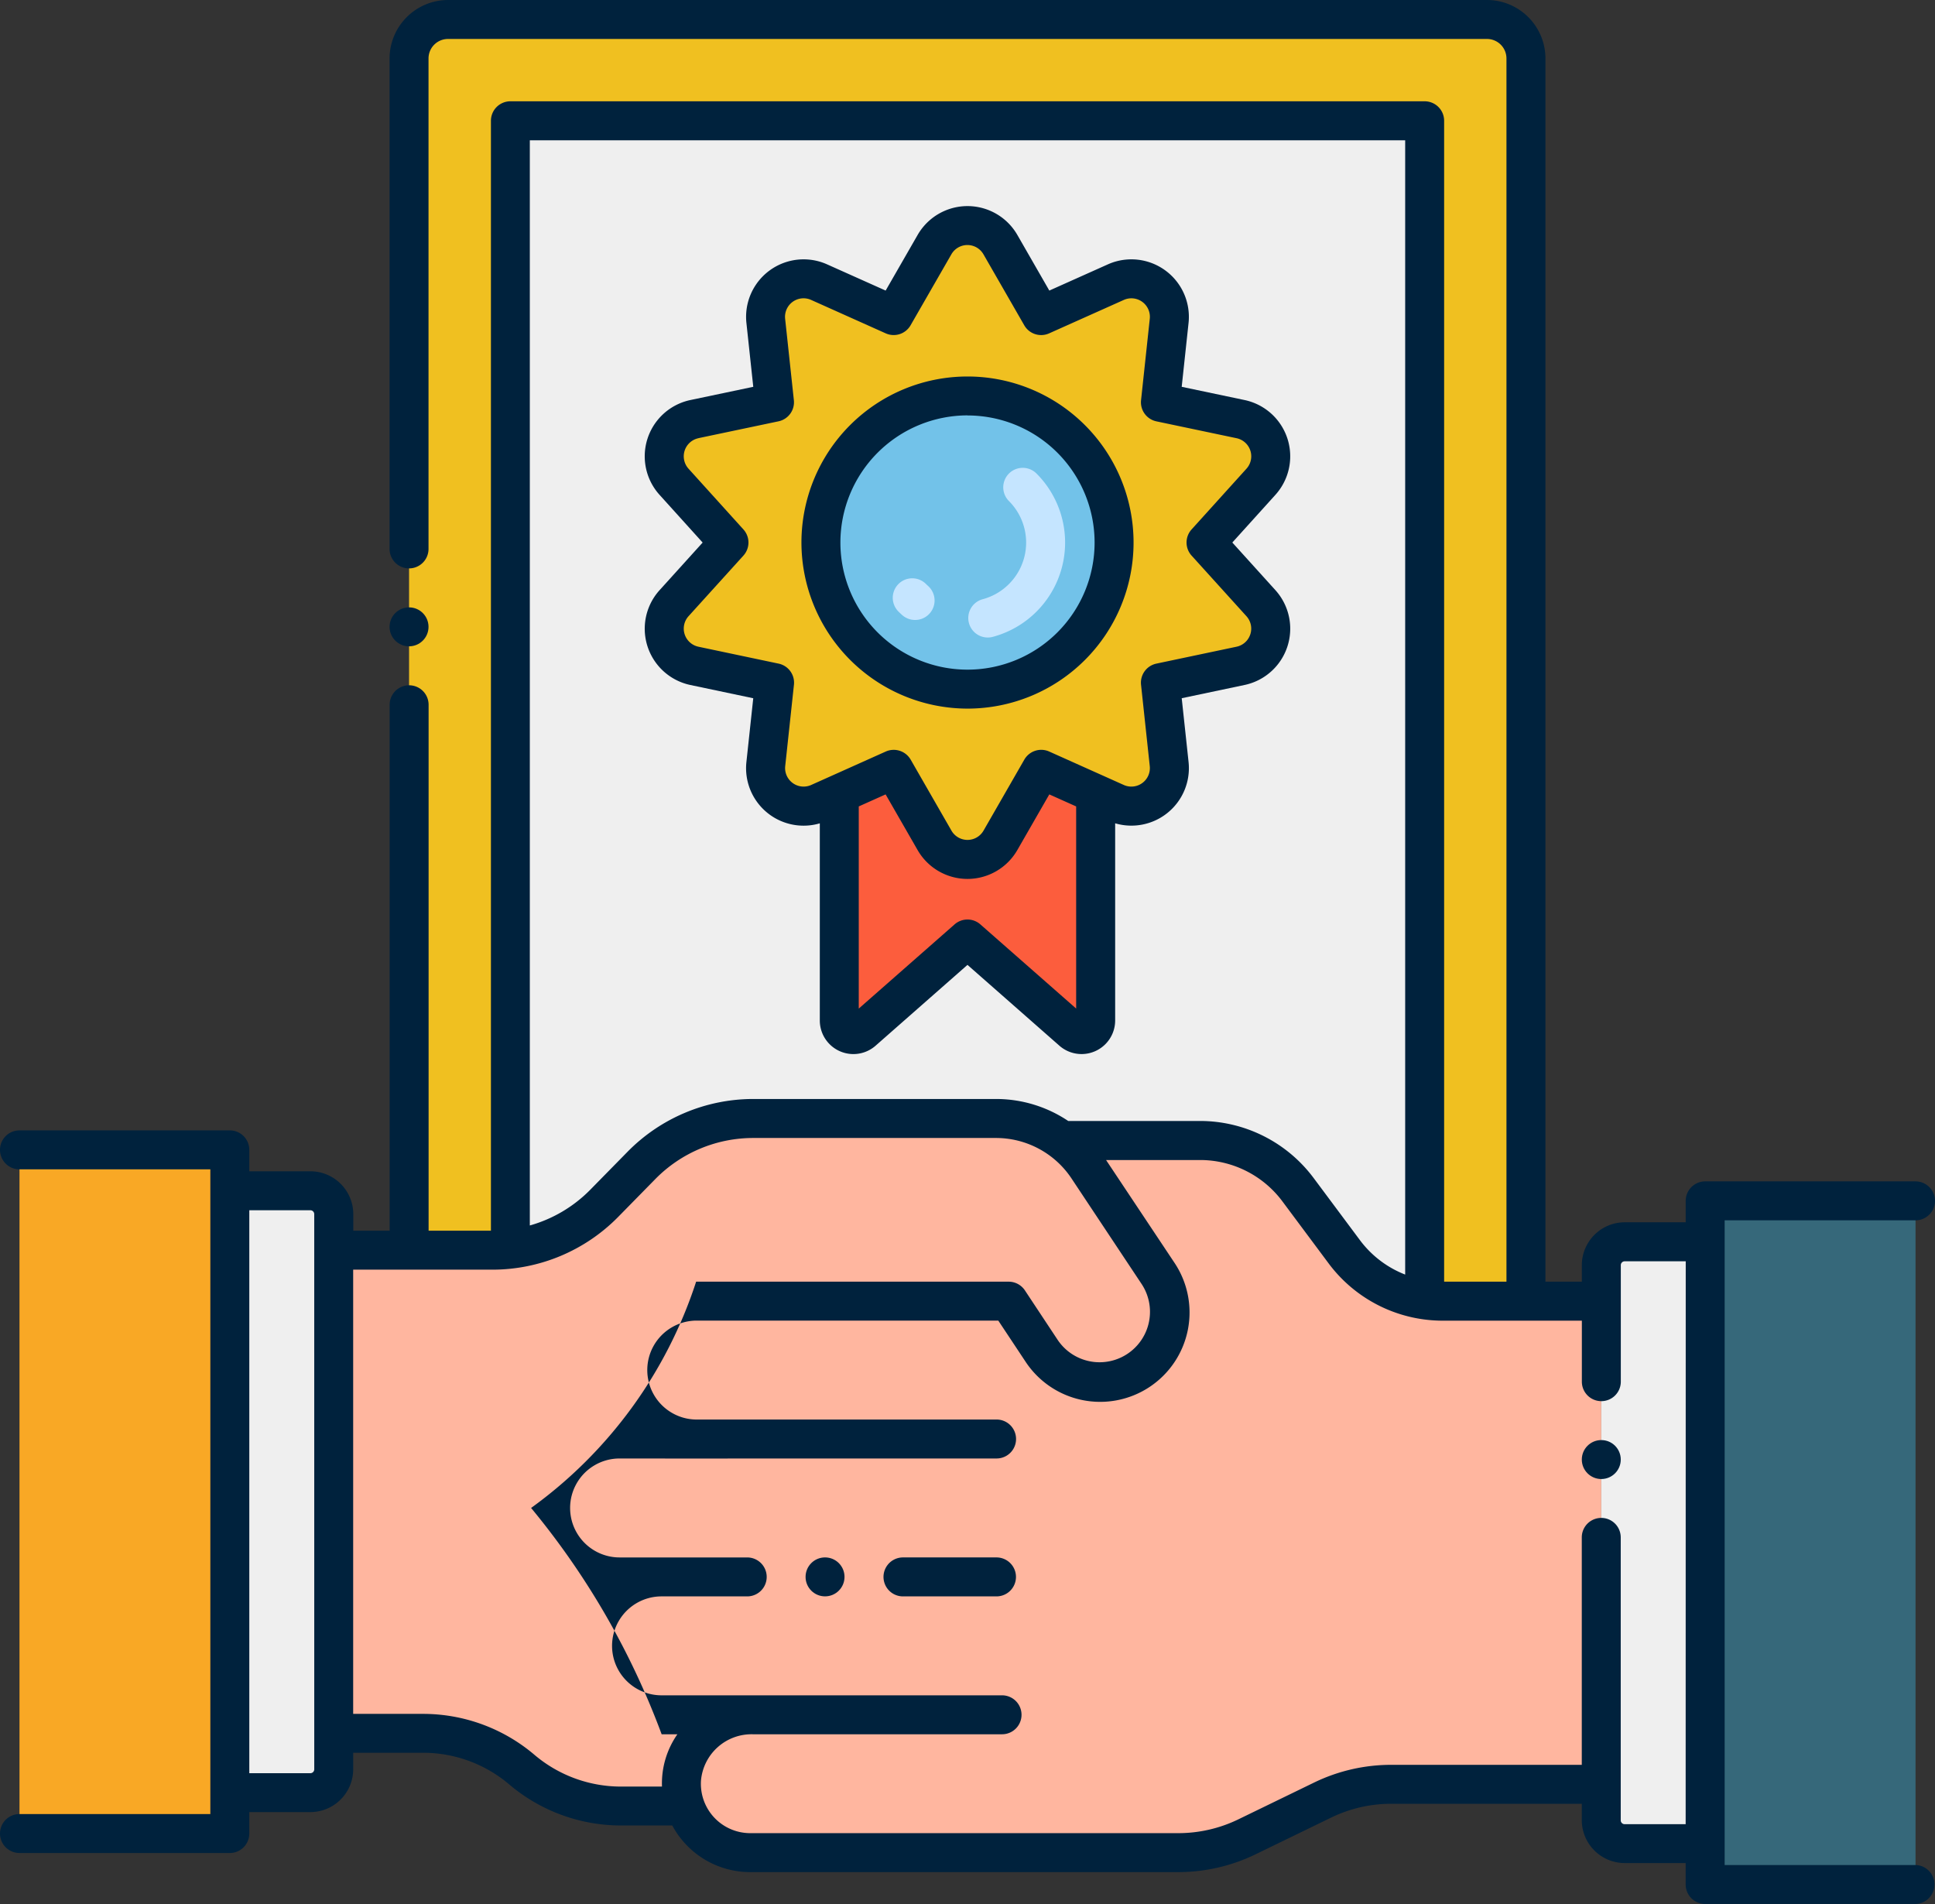 <svg xmlns="http://www.w3.org/2000/svg" width="124.492" height="122.5" viewBox="0 0 124.492 122.5">
  <rect x="0" y="0" width="124.492" height="122.5" fill="#333333" stroke="none"/>
  <g id="Grupo_16493" data-name="Grupo 16493" transform="translate(-975.508 -2319.5)">
    <g id="Layer_1" data-name="Layer 1" transform="translate(-173.553 1489.134)">
      <g id="Grupo_15954" data-name="Grupo 15954" transform="translate(1149.061 830.366)">
        <path id="Trazado_9323" data-name="Trazado 9323" d="M1272.452,835.326V915.28h-5.394a7.63,7.63,0,0,1-1.123-.085,7.819,7.819,0,0,1-5.158-3.073l-3-4.026a7.827,7.827,0,0,0-6.281-3.153H1242.6a7.025,7.025,0,0,0-4.216-1.414h-15.666a10.019,10.019,0,0,0-7.154,3L1213.142,909a10.023,10.023,0,0,1-6.031,2.938,9.252,9.252,0,0,1-1.123.065h-5.394V835.326a2.507,2.507,0,0,1,2.506-2.507h66.844a2.507,2.507,0,0,1,2.507,2.507Z" transform="translate(-1174.276 -831.567)" fill="#f0c020"/>
        <path id="Trazado_9324" data-name="Trazado 9324" d="M1272.178,845.581v75.858a7.819,7.819,0,0,1-5.158-3.073l-3-4.026a7.827,7.827,0,0,0-6.281-3.153h-8.893a7.024,7.024,0,0,0-4.216-1.414h-15.666a10.019,10.019,0,0,0-7.154,3l-2.426,2.471a10.022,10.022,0,0,1-6.031,2.937v-72.6Z" transform="translate(-1180.521 -837.811)" fill="#efefef"/>
        <path id="Trazado_9325" data-name="Trazado 9325" d="M1363.879,981.654h13.533v43.985h-13.533Z" transform="translate(-1254.173 -904.393)" fill="#36687a"/>
        <path id="Trazado_9326" data-name="Trazado 9326" d="M1151.515,975.229h13.533v43.986h-13.533Z" transform="translate(-1150.261 -901.249)" fill="#f9a825"/>
        <path id="Trazado_9327" data-name="Trazado 9327" d="M1272.654,983.029v31.086h-13.53a10.039,10.039,0,0,0-4.382,1.008l-4.9,2.381a10.071,10.071,0,0,1-4.382,1.008H1217.9a4.443,4.443,0,0,1-4.2-3h-4.121a9.856,9.856,0,0,1-6.371-2.336,9.842,9.842,0,0,0-6.372-2.341h-5.74V979.75h10.242a9.243,9.243,0,0,0,1.123-.065,10.022,10.022,0,0,0,6.031-2.937l2.426-2.471a10.02,10.02,0,0,1,7.154-3h15.666a7.025,7.025,0,0,1,4.216,1.414h8.893a7.828,7.828,0,0,1,6.281,3.153l3,4.026a7.819,7.819,0,0,0,5.158,3.073,7.654,7.654,0,0,0,1.123.085Z" transform="translate(-1169.631 -899.315)" fill="#ffb69f"/>
        <path id="Trazado_9328" data-name="Trazado 9328" d="M1350.79,988.312v35.714a1.5,1.5,0,0,0,1.5,1.5h5.181V986.808h-5.181A1.5,1.5,0,0,0,1350.79,988.312Z" transform="translate(-1247.769 -906.914)" fill="#efefef"/>
        <path id="Trazado_9329" data-name="Trazado 9329" d="M1184.7,1017.6V981.887a1.5,1.5,0,0,0-1.5-1.5h-5.181V1019.1h5.181A1.5,1.5,0,0,0,1184.7,1017.6Z" transform="translate(-1163.228 -903.771)" fill="#efefef"/>
        <path id="Trazado_9330" data-name="Trazado 9330" d="M1269.821,887.116l-5.156,1.087.562,5.234a2.445,2.445,0,0,1-3.429,2.492l-1.3-.583-3.5-1.57-2.624,4.568a2.444,2.444,0,0,1-4.239,0l-2.625-4.568-3.5,1.57-1.3.583a2.444,2.444,0,0,1-3.428-2.492l.561-5.234-5.157-1.087a2.445,2.445,0,0,1-1.308-4.031l3.531-3.9-3.531-3.907a2.444,2.444,0,0,1,1.311-4.031l5.155-1.084-.561-5.238a2.444,2.444,0,0,1,3.429-2.491l4.805,2.151,2.625-4.566a2.444,2.444,0,0,1,4.238,0l2.624,4.566,4.805-2.151a2.445,2.445,0,0,1,3.429,2.491l-.562,5.238,5.155,1.084a2.444,2.444,0,0,1,1.31,4.031l-3.531,3.907,3.531,3.9A2.444,2.444,0,0,1,1269.821,887.116Z" transform="translate(-1190.003 -844.274)" fill="#f0c020"/>
        <path id="Trazado_9331" data-name="Trazado 9331" d="M1271.292,928.867V943.45a.908.908,0,0,1-1.506.682l-6.74-5.923-6.74,5.924a.908.908,0,0,1-1.507-.682V928.868l3.5-1.57,2.625,4.568a2.444,2.444,0,0,0,4.239,0l2.624-4.568Z" transform="translate(-1200.799 -877.796)" fill="#fc5d3d"/>
        <circle id="Elipse_649" data-name="Elipse 649" cx="9.431" cy="9.431" r="9.431" transform="translate(52.816 25.476)" fill="#72c2e9"/>
        <path id="Trazado_9332" data-name="Trazado 9332" d="M1266.434,899.292a1.253,1.253,0,0,1,.886-1.535,3.774,3.774,0,0,0,1.688-6.313,1.253,1.253,0,0,1,1.773-1.772,6.281,6.281,0,0,1-2.811,10.507,1.254,1.254,0,0,1-1.536-.886Zm-4.305-.522q-.118-.107-.231-.22a1.253,1.253,0,0,1,1.776-1.769c.044.045.091.088.137.13a1.253,1.253,0,0,1-1.682,1.858Z" transform="translate(-1204.095 -859.205)" fill="#c5e5ff"/>
        <g id="Grupo_15953" data-name="Grupo 15953">
          <path id="Trazado_9333" data-name="Trazado 9333" d="M1267.633,1026.574h-6.016a1.253,1.253,0,0,0,0,2.507h6.016a1.253,1.253,0,0,0,0-2.507Z" transform="translate(-1203.522 -926.372)" fill="#00223d"/>
          <circle id="Elipse_650" data-name="Elipse 650" cx="1.253" cy="1.253" r="1.253" transform="translate(51.828 100.201)" fill="#00223d"/>
          <path id="Trazado_9334" data-name="Trazado 9334" d="M1272.3,950.359h-12.28V908.88h12.28a1.253,1.253,0,0,0,0-2.506h-13.533a1.253,1.253,0,0,0-1.253,1.253v1.379h-3.926a2.762,2.762,0,0,0-2.757,2.757v1.063h-2.341v-78.7a3.765,3.765,0,0,0-3.76-3.76h-66.845a3.768,3.768,0,0,0-3.76,3.76v31.557a1.253,1.253,0,1,0,2.506,0V834.126a1.253,1.253,0,0,1,1.253-1.253h66.844a1.254,1.254,0,0,1,1.254,1.253v78.7h-4.01v-74.69a1.253,1.253,0,0,0-1.254-1.253H1181.9a1.253,1.253,0,0,0-1.254,1.253v71.411h-4.01V875.709a1.253,1.253,0,1,0-2.506,0v33.838h-2.339v-1.065a2.761,2.761,0,0,0-2.757-2.757H1165.1v-1.379a1.253,1.253,0,0,0-1.253-1.253h-13.533a1.253,1.253,0,0,0,0,2.507h12.28v41.479h-12.28a1.253,1.253,0,0,0,0,2.506h13.533a1.253,1.253,0,0,0,1.253-1.253v-1.379h3.928a2.76,2.76,0,0,0,2.757-2.757v-1.06h4.485a8.558,8.558,0,0,1,5.561,2.044,11.117,11.117,0,0,0,7.182,2.634h3.3a5.686,5.686,0,0,0,5.013,3h27.562a11.383,11.383,0,0,0,4.93-1.134l4.9-2.381a8.846,8.846,0,0,1,3.834-.881h12.277v1.057a2.762,2.762,0,0,0,2.757,2.757h3.926v1.378a1.253,1.253,0,0,0,1.253,1.254H1272.3a1.254,1.254,0,0,0,0-2.507ZM1169.279,944.2a.251.251,0,0,1-.25.251H1165.1V908.231h3.928a.251.251,0,0,1,.25.251Zm13.87-104.806h56.317V912.37a6.624,6.624,0,0,1-2.9-2.2l-3-4.026a9.125,9.125,0,0,0-7.286-3.657h-8.494a8.33,8.33,0,0,0-4.615-1.414h-15.666a11.344,11.344,0,0,0-8.048,3.374l-2.426,2.471a8.792,8.792,0,0,1-3.883,2.293V839.389Zm8.5,105.917h-2.638a8.6,8.6,0,0,1-5.557-2.036,11.066,11.066,0,0,0-7.186-2.641h-4.485V912.054h8.986a11.347,11.347,0,0,0,8.048-3.378l2.426-2.472a8.823,8.823,0,0,1,6.259-2.622h15.666a5.836,5.836,0,0,1,4.851,2.634l.007.011.009.013,4.472,6.734a3.244,3.244,0,1,1-5.407,3.586l-2.1-3.173a1.254,1.254,0,0,0-1.044-.56h-20.108a29.006,29.006,0,0,1-10.618,14.558,50.2,50.2,0,0,1,8.4,14.563h1.011a5.519,5.519,0,0,0-.99,3.359Zm65.862,2.421h-3.926a.252.252,0,0,1-.251-.251V929.284a1.253,1.253,0,0,0-2.506-.01v14.638h-12.277a11.355,11.355,0,0,0-4.929,1.133l-4.9,2.38a8.858,8.858,0,0,1-3.836.883H1197.33a3.176,3.176,0,0,1-3.17-3.381,3.265,3.265,0,0,1,3.331-2.981c.013,0,.026,0,.039,0h16a1.253,1.253,0,0,0,0-2.506c-.192,0-21.729,0-21.921,0a3.182,3.182,0,0,1,.026-6.365h5.5a1.253,1.253,0,1,0,0-2.506h-8.211a3.183,3.183,0,0,1,0-6.367c9.671.01-2.227,0,24.254,0a1.253,1.253,0,0,0,0-2.506c-.2,0-19.159,0-19.361,0a3.183,3.183,0,0,1,.036-6.365h19.435l1.73,2.608a5.751,5.751,0,1,0,9.587-6.354L1220.222,905h6.06a6.606,6.606,0,0,1,5.276,2.648l3,4.026a9.157,9.157,0,0,0,7.286,3.662h8.989v3.925a1.253,1.253,0,1,0,2.506,0v-7.494a.248.248,0,0,1,.251-.251h3.926Z" transform="translate(-1149.061 -830.366)" fill="#00223d"/>
          <circle id="Elipse_651" data-name="Elipse 651" cx="1.253" cy="1.253" r="1.253" transform="translate(101.769 92.652)" fill="#00223d"/>
          <path id="Trazado_9335" data-name="Trazado 9335" d="M1234.008,877.978l-2.771,3.064a3.7,3.7,0,0,0,1.979,6.1l4.048.853-.441,4.107a3.7,3.7,0,0,0,4.723,3.941v12.685a2.161,2.161,0,0,0,3.588,1.622l5.913-5.2,5.914,5.2a2.161,2.161,0,0,0,3.587-1.622V896.041a3.7,3.7,0,0,0,4.723-3.941l-.441-4.107,4.048-.853a3.7,3.7,0,0,0,1.979-6.1l-2.771-3.064,2.771-3.067a3.7,3.7,0,0,0-1.982-6.1l-4.046-.851.441-4.111a3.7,3.7,0,0,0-5.187-3.769l-3.771,1.688-2.059-3.583a3.7,3.7,0,0,0-6.411,0l-2.06,3.583-3.771-1.688a3.7,3.7,0,0,0-5.187,3.769l.441,4.111-4.046.851a3.7,3.7,0,0,0-1.983,6.1Zm24.033,29.984-6.167-5.419a1.254,1.254,0,0,0-1.655,0l-6.167,5.419V894.955l1.728-.774,2.06,3.585a3.7,3.7,0,0,0,6.412,0l2.059-3.585,1.728.774v13.007Zm-24.307-36.7,5.155-1.084a1.253,1.253,0,0,0,.988-1.359l-.562-5.238a1.191,1.191,0,0,1,1.671-1.214l4.8,2.151a1.253,1.253,0,0,0,1.6-.519l2.624-4.565a1.19,1.19,0,0,1,2.065,0L1254.7,864a1.253,1.253,0,0,0,1.6.519l4.805-2.151a1.19,1.19,0,0,1,1.67,1.214l-.561,5.238a1.253,1.253,0,0,0,.988,1.36l5.155,1.084a1.19,1.19,0,0,1,.638,1.964l-3.531,3.907a1.255,1.255,0,0,0,0,1.681l3.53,3.9a1.191,1.191,0,0,1-.637,1.964l-5.156,1.087a1.253,1.253,0,0,0-.988,1.36l.561,5.234a1.19,1.19,0,0,1-1.67,1.214l-4.8-2.152a1.255,1.255,0,0,0-1.6.52l-2.624,4.568a1.19,1.19,0,0,1-2.065,0l-2.624-4.568a1.26,1.26,0,0,0-1.6-.52l-4.8,2.152a1.191,1.191,0,0,1-1.671-1.214l.562-5.234a1.253,1.253,0,0,0-.988-1.36l-5.156-1.087a1.191,1.191,0,0,1-.637-1.964l3.531-3.9a1.254,1.254,0,0,0,0-1.681l-3.531-3.907a1.19,1.19,0,0,1,.638-1.964Z" transform="translate(-1188.802 -843.071)" fill="#00223d"/>
          <path id="Trazado_9336" data-name="Trazado 9336" d="M1260.711,899.166a10.684,10.684,0,1,0-10.684-10.684,10.7,10.7,0,0,0,10.684,10.684Zm0-18.861a8.177,8.177,0,1,1-8.177,8.177A8.187,8.187,0,0,1,1260.711,880.3Z" transform="translate(-1198.465 -853.575)" fill="#00223d"/>
          <circle id="Elipse_652" data-name="Elipse 652" cx="1.253" cy="1.253" r="1.253" transform="translate(25.064 39.077)" fill="#00223d"/>
        </g>
      </g>
    </g>
  </g>
</svg>
